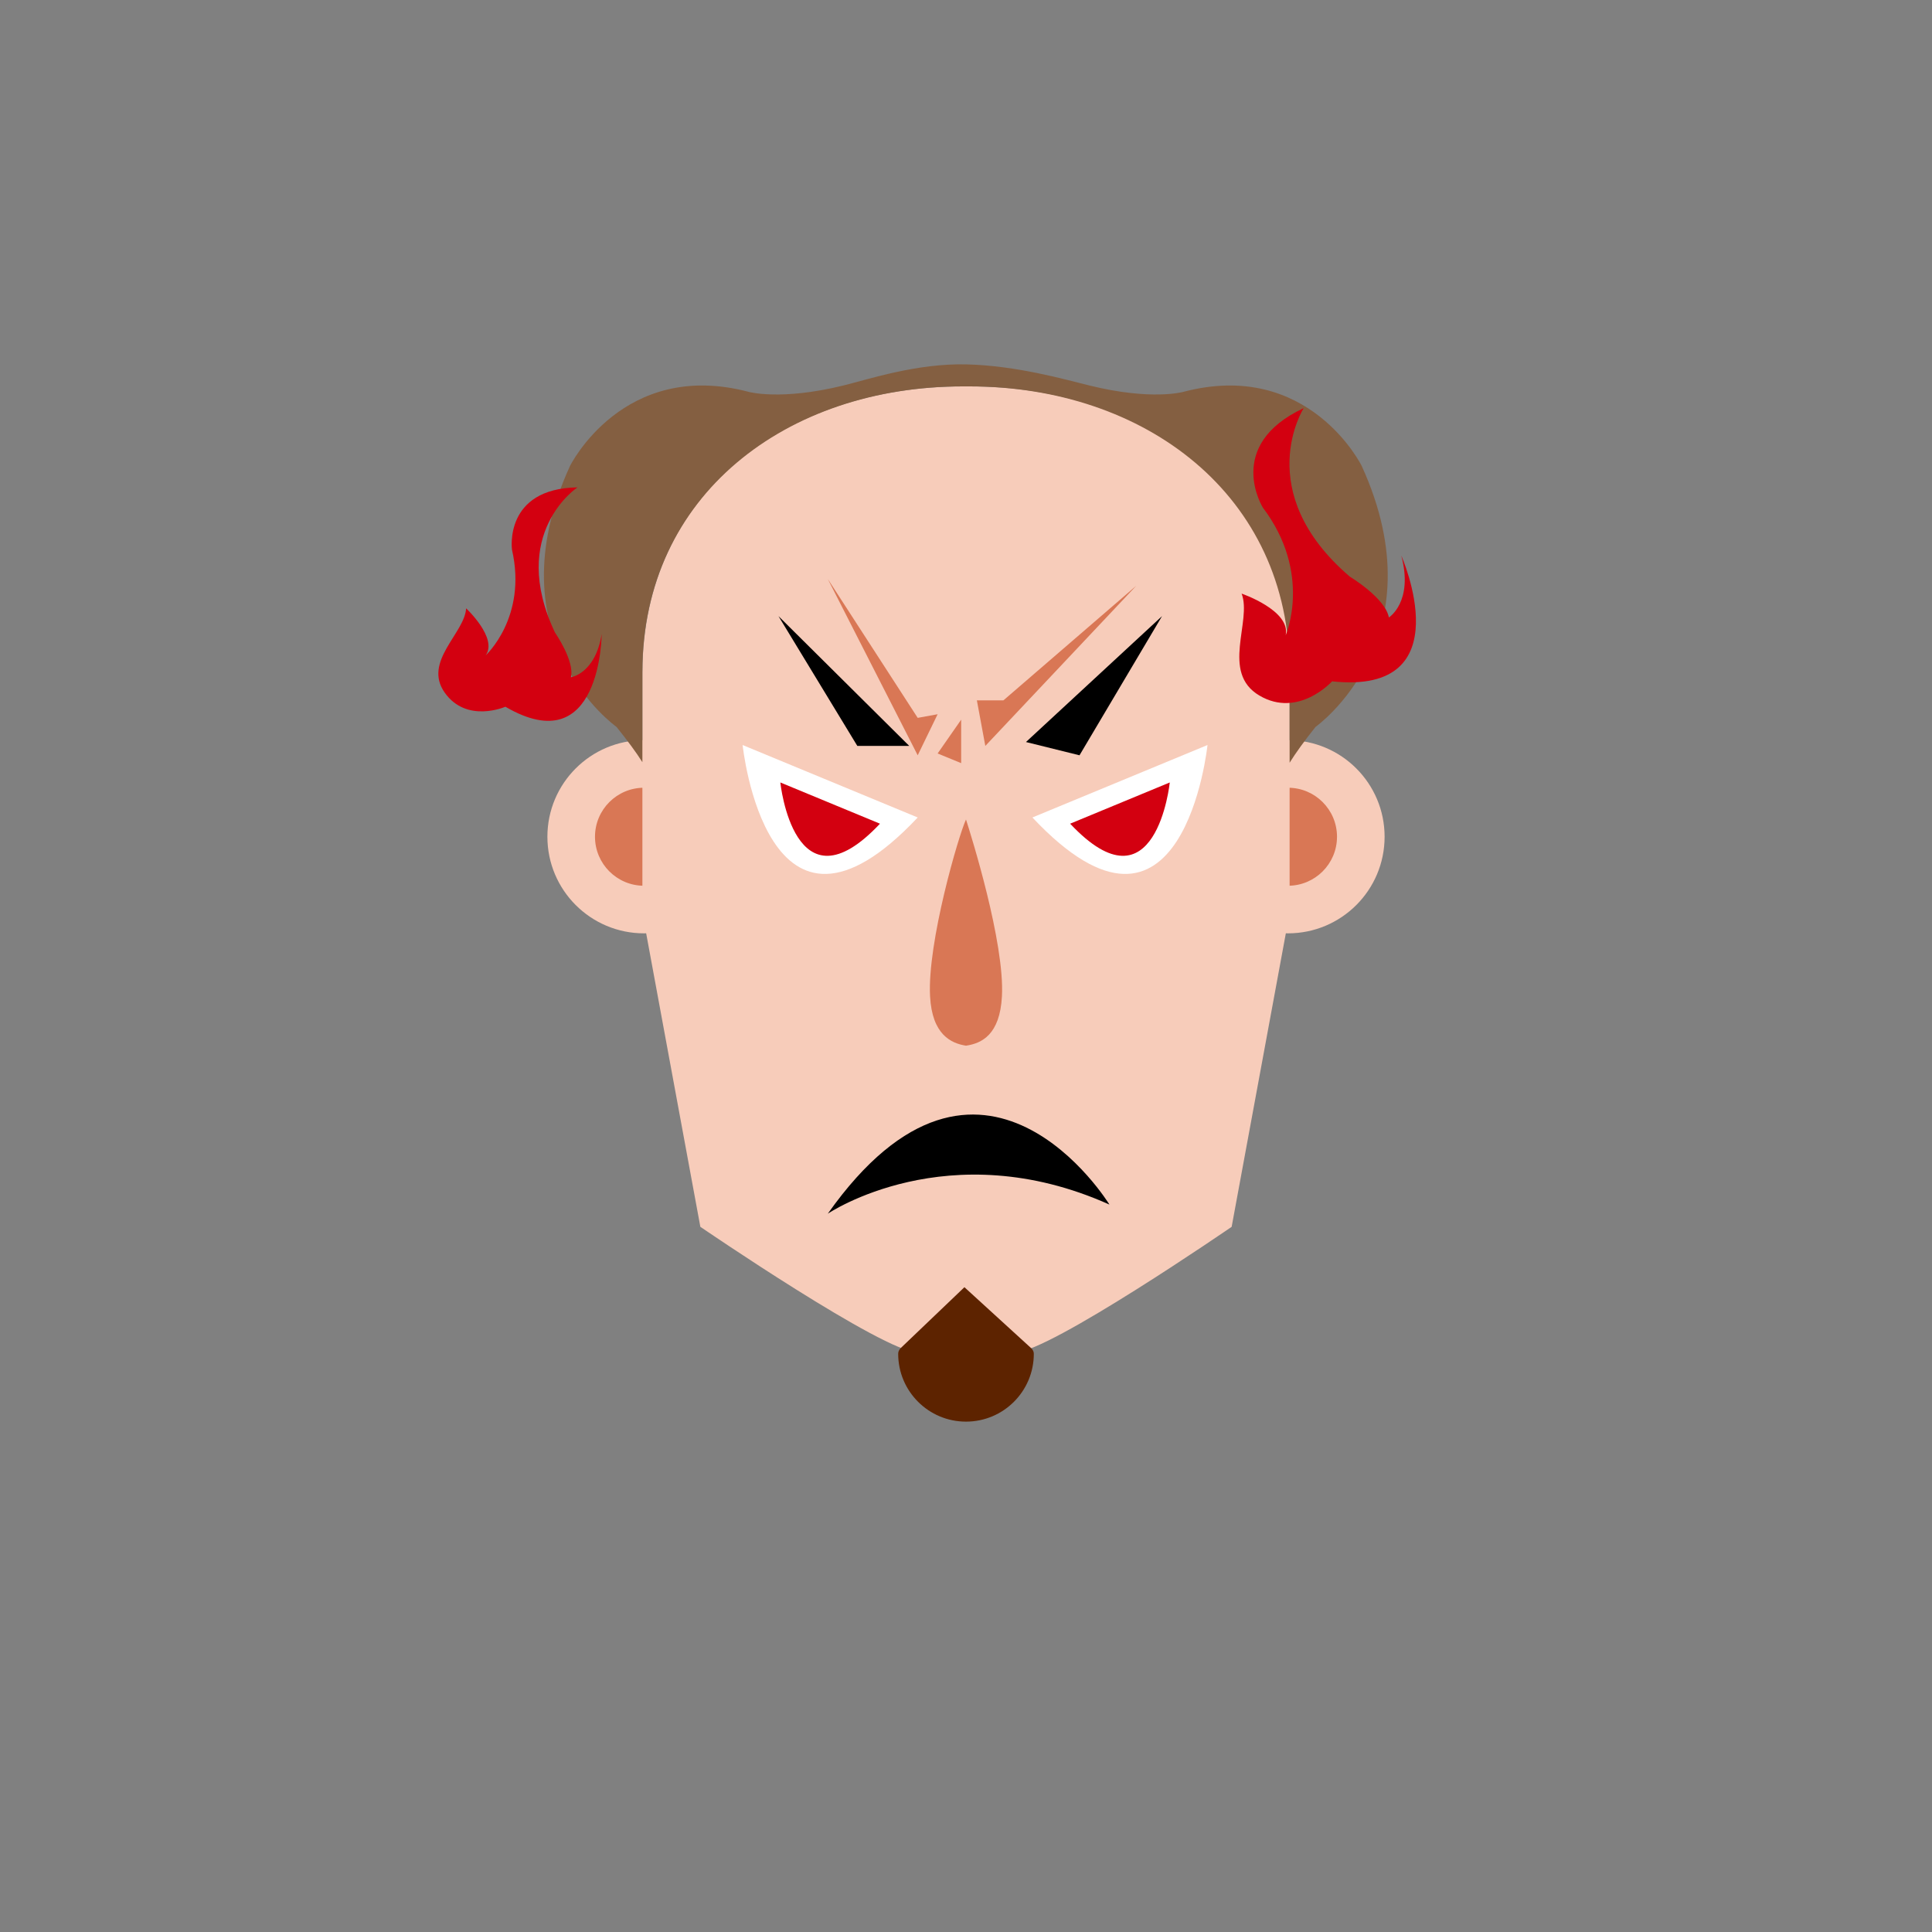 <?xml version="1.0" encoding="iso-8859-1"?><svg id="MegFaceOn Fire" version="1.1" xmlns="http://www.w3.org/2000/svg" xmlns:xlink="http://www.w3.org/1999/xlink" xml:space="preserve" x="0px" y="0px" viewbox="0 0 400 400" width="400" height="400" ><rect width="100%" height="100%" fill="#808080" stroke="none"/><g id="Face"><g  /><g  /><circle  cx="133.333" cy="173.238" r="20" class="SkinColor" fill="#F7CCBA"  /><circle  cx="266.667" cy="173.238" r="20" class="SkinColor" fill="#F7CCBA"  /><circle  fill="#D97755" cx="266.667" cy="173.238" r="10.146" /><circle  fill="#D97755" cx="133.333" cy="173.238" r="10.146" /><path  d="M267,189v-50h0.18c-0.184-37-29.986-59-66.325-59h-1.521c-36.338,0-66.141,22-66.325,59H133v50l12,64.999    c0,0,37.999,26.001,45,26.001h20.189c7.001,0,44.811-26,44.811-26L267,189z" class="SkinColor" fill="#F7CCBA"  /></g><g id="Beard"><path  d="M214.04,280l-0.072-0.123c-0.072-0.263-0.21-0.492-0.407-0.692L199.674,266.5l-13.234,12.645    c-0.2,0.225-0.347,0.471-0.419,0.746L185.96,280h0.045c-0.018,0-0.045,0.19-0.045,0.294c0,7.754,6.286,14.04,14.04,14.04    s14.04-6.286,14.04-14.04c0-0.107-0.033-0.294-0.051-0.294H214.04z" class="BeardColor" fill="#5D2300"  /></g><g id="Nose"><path  fill="#D97755" d="M200,169.667c-1.524,3.256-8.023,25.447-7.442,36.582c0.418,8.008,4.393,9.769,7.442,10.25    c3.239-0.481,7.024-2.242,7.442-10.25C208.022,195.114,201.046,172.923,200,169.667z" /></g><g id="Eyebrow"><polygon  points="212.415,153.629 223.5,156.375 240.589,127.562" /><polygon  points="177.5,154.434 188.25,154.434 161.175,127.562" /></g><g id="Hair"><path  fill="#845F41" d="M281.925,96.463c0,0-10.925-22.188-36.925-15.333v-0.001c0,0-6.501,1.873-19.448-1.317    c-5.177-1.275-15.013-4.092-25.351-4.366c-10.338-0.274-20.388,3.09-25.586,4.366C161.622,83.003,155,81.129,155,81.129v0.001    c-26-6.855-36.981,15.333-36.981,15.333c-16.356,35.722,9.628,54.036,9.628,54.036c2.274,2.845,4.066,5.255,5.353,7.301V139    c0-36.451,29.883-59,66.333-59H200h0.667C237.117,80,267,102.55,267,139v18.915c1.291-2.07,3.06-4.517,5.368-7.416    C272.368,150.499,298.223,132.185,281.925,96.463z" /></g><g id="Top"><path  fill="#FFFFFF" d="M213.75,169.25l36.25-15C250,154.25,245,202.5,213.75,169.25z" /><path  fill="#D30010" d="M221.56,170.537L242.19,162C242.19,162,239.345,189.46,221.56,170.537z" /><path  fill="#FFFFFF" d="M190,169.25l-36.25-15C153.75,154.25,158.75,202.5,190,169.25z" /><path  fill="#D30010" d="M182.19,170.537L161.56,162C161.56,162,164.405,189.46,182.19,170.537z" /><path  d="M229.697,249.394c0,0-26.451-43.172-58.311,1.889C171.386,251.283,196.278,234.405,229.697,249.394z" /><path  fill="#D30010" d="M275.795,141.064c0,0-6.979,7.713-15.059,2.938c-8.081-4.775-1.469-15.392-3.673-21.102   c0,0,10.174,3.472,9.128,8.614c0,0,5.564-12.781-4.72-26.408c0,0-8.081-12.893,8.448-20.606c0,0-11.019,17.263,9.55,34.893   c0,0,7.346,4.408,8.081,8.448c0,0,5.142-3.215,2.571-12.81C290.12,115.031,302.975,144.002,275.795,141.064z" /><path  fill="#D30010" d="M104.635,146.321c0,0-8.004,3.52-12.563-2.92c-4.559-6.44,4.162-12.314,4.433-17.452   c0,0,6.613,6.16,4.043,9.745c0,0,8.661-7.894,5.453-21.882c0,0-1.769-12.668,13.562-12.906c0,0-14.386,9.458-4.663,30.052   c0,0,4.121,5.906,3.297,9.258c0,0,5.05-0.7,6.374-8.945C124.57,131.27,124.478,157.915,104.635,146.321z" /><polygon  fill="#D97755" points="202.25,145 204,154.434 235.25,121.275 207.75,145" /><polygon  fill="#D97755" points="190,156.375 194.125,147.875 190,148.625 171.386,119.875" /><polygon  fill="#D97755" points="199,149 199,158 194.125,156" /></g></svg>